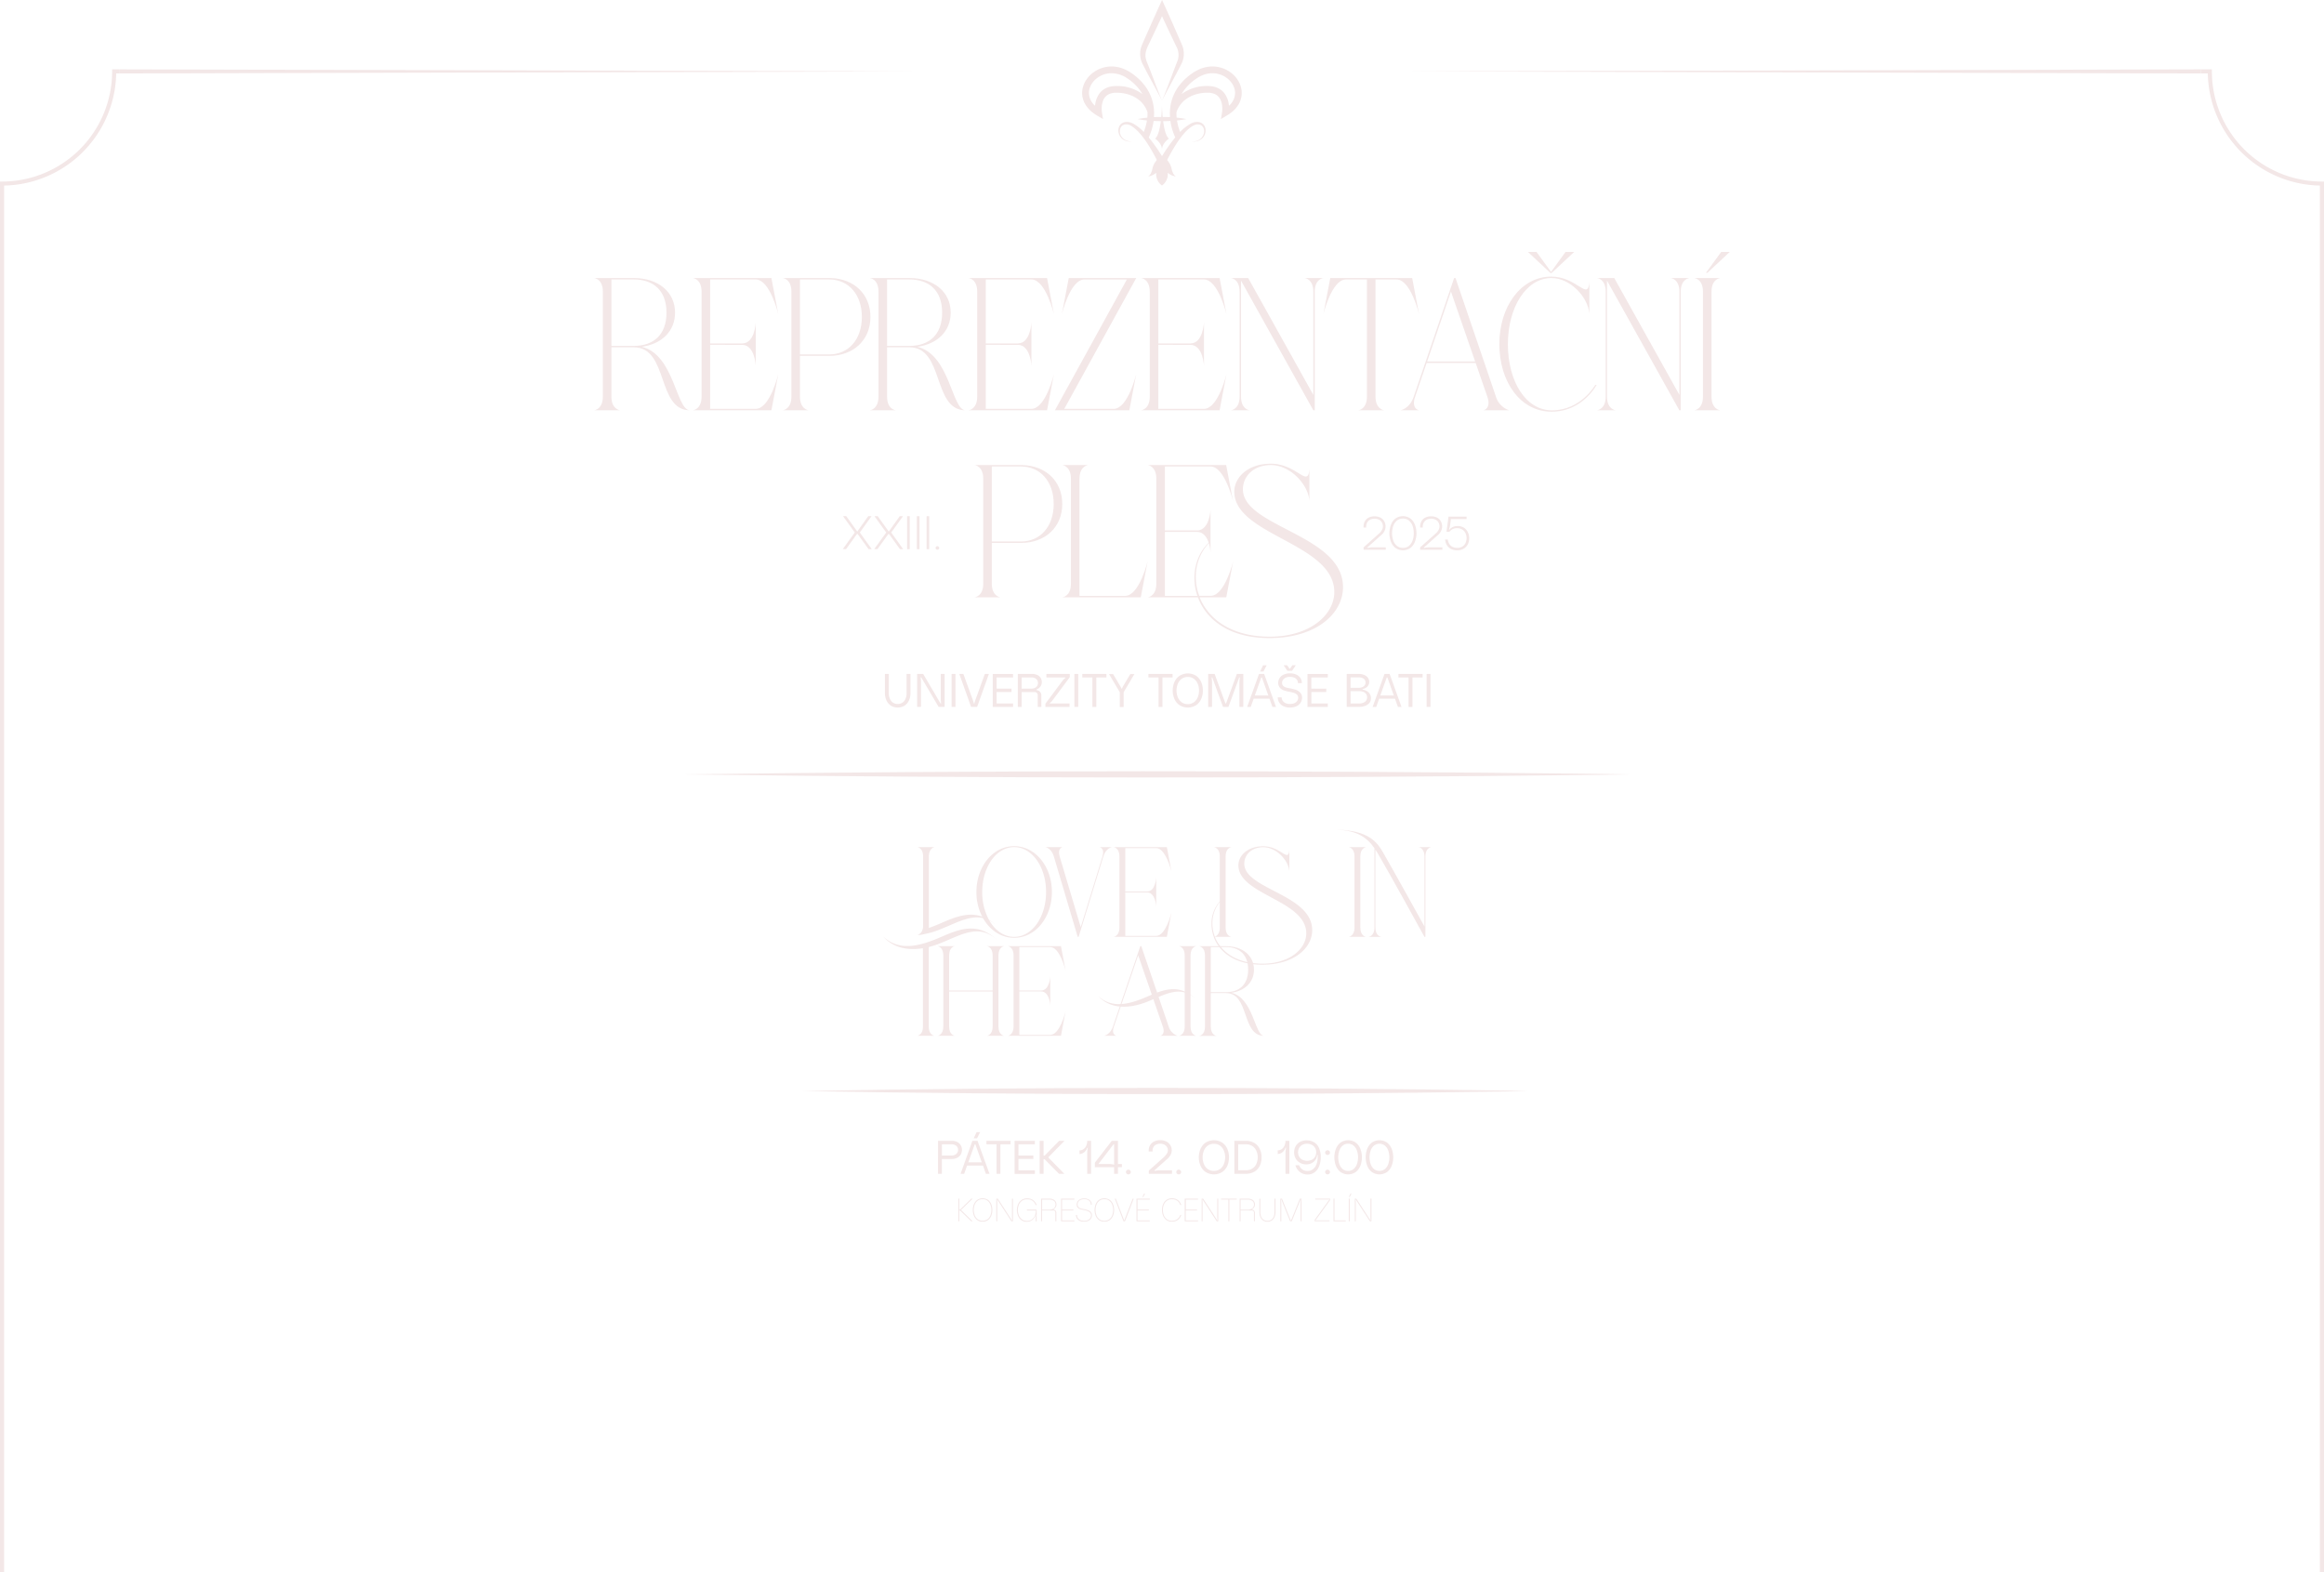 <?xml version="1.0" encoding="UTF-8" standalone="no"?>
<svg
   viewBox="0 0 1510.46 1021.77"
   version="1.1"
   id="svg107"
   sodipodi:docname="HeroHeadingRight.svg"
   xmlns:inkscape="http://www.inkscape.org/namespaces/inkscape"
   xmlns:sodipodi="http://sodipodi.sourceforge.net/DTD/sodipodi-0.dtd"
   xmlns="http://www.w3.org/2000/svg"
   xmlns:svg="http://www.w3.org/2000/svg">
  <sodipodi:namedview
     id="namedview107"
     pagecolor="#ffffff"
     bordercolor="#000000"
     borderopacity="0.25"
     inkscape:showpageshadow="2"
     inkscape:pageopacity="0.0"
     inkscape:pagecheckerboard="0"
     inkscape:deskcolor="#d1d1d1"
     inkscape:zoom="0.81525195"
     inkscape:cx="-157.00668"
     inkscape:cy="465.50027"
     inkscape:window-width="1920"
     inkscape:window-height="1051"
     inkscape:window-x="-9"
     inkscape:window-y="-9"
     inkscape:window-maximized="1"
     inkscape:current-layer="svg107" />
  <defs
     id="defs1">
    <style
       id="style1">.cls-1{fill:#f3e7e7;}</style>
  </defs>
  <g
     id="Vrstva_2"
     data-name="Vrstva 2">
    <g
       id="Vrstva_1-2"
       data-name="Vrstva 1">
      <path
         class="cls-1"
         d="M448.4,266.64c-21.69,0-13.74-40.92-36.46-40.92H397.39v32.07c0,8.3,5.6,8.85,5.6,8.85H386.21s5.61-.55,5.61-8.85V189.55c0-8.3-5.61-8.85-5.61-8.85h26c15.48.11,26.53,8.93,26.53,22.51,0,12.11-8.78,20.43-21.65,22.17C438.3,230.46,439.48,266.64,448.4,266.64Zm-51-41.84h14.55c12.55,0,21.23-7,21.23-21.59s-8.68-21.58-21.23-21.58H397.39Z"
         id="path1" />
      <path
         class="cls-1"
         d="M505.84,243.14l-4.47,23.5h-51s5.61-.55,5.61-8.85V189.55c0-8.3-5.61-8.85-5.61-8.85h51l4.47,23.5s-5.39-22.57-14.63-22.57H461.54v41.58h20.82c8.3,0,8.85-13.64,8.85-13.64v28.2s-.55-13.64-8.85-13.64H461.54v41.58h29.67C500.45,265.71,505.84,243.14,505.84,243.14Z"
         id="path2" />
      <path
         class="cls-1"
         d="M565.73,206c0,15.13-11.18,25.29-26.8,25.29h-19v26.5c0,8.3,5.61,8.85,5.61,8.85H508.77s5.6-.55,5.6-8.85V189.55c0-8.3-5.6-8.85-5.6-8.85h31.09C555,181.11,565.73,191.16,565.73,206Zm-5.57,0c0-14.6-8.68-24.37-21.23-24.37h-19v48.73h19C551.48,230.36,560.16,220.59,560.16,206Z"
         id="path3" />
      <path
         class="cls-1"
         d="M627.55,266.64c-21.68,0-13.73-40.92-36.45-40.92H576.55v32.07c0,8.3,5.6,8.85,5.6,8.85H565.37s5.6-.55,5.6-8.85V189.55c0-8.3-5.6-8.85-5.6-8.85h26c15.48.11,26.53,8.93,26.53,22.51,0,12.11-8.78,20.43-21.65,22.17C617.46,230.46,618.64,266.64,627.55,266.64Zm-51-41.84H591.1c12.55,0,21.23-7,21.23-21.59s-8.68-21.58-21.23-21.58H576.55Z"
         id="path4" />
      <path
         class="cls-1"
         d="M685,243.14l-4.47,23.5h-51s5.6-.55,5.6-8.85V189.55c0-8.3-5.6-8.85-5.6-8.85h51L685,204.2s-5.39-22.57-14.63-22.57H640.7v41.58h20.82c8.29,0,8.85-13.64,8.85-13.64v28.2s-.56-13.64-8.85-13.64H640.7v41.58h29.67C679.61,265.71,685,243.14,685,243.14Z"
         id="path5" />
      <path
         class="cls-1"
         d="M738.48,243.14,734,266.64H685.64l46.75-85H704.78c-9.25,0-14.63,22.57-14.63,22.57l4.47-23.5h43.86l-46.75,85h32.12C733.09,265.71,738.48,243.14,738.48,243.14Z"
         id="path6" />
      <path
         class="cls-1"
         d="M797.14,243.14l-4.47,23.5h-51s5.6-.55,5.6-8.85V189.55c0-8.3-5.6-8.85-5.6-8.85h51l4.47,23.5s-5.38-22.57-14.63-22.57H752.84v41.58h20.82c8.3,0,8.85-13.64,8.85-13.64v28.2s-.55-13.64-8.85-13.64H752.84v41.58h29.67C791.76,265.71,797.14,243.14,797.14,243.14Z"
         id="path7" />
      <path
         class="cls-1"
         d="M860.11,180.7s-5.6.55-5.6,8.85v77.09h-.93l-47-84.26v75.41c0,8.3,5.61,8.85,5.61,8.85H800.07s5.6-.55,5.6-8.85V189.55c0-8.3-5.6-8.85-5.6-8.85h11.17l42.34,75.94V189.55c0-8.3-5.6-8.85-5.6-8.85Z"
         id="path8" />
      <path
         class="cls-1"
         d="M922.3,204.2s-5.38-22.57-14.63-22.57H894v76.16c0,8.3,5.6,8.85,5.6,8.85H882.82s5.61-.55,5.61-8.85V181.63H874.75c-9.24,0-14.63,22.57-14.63,22.57l4.47-23.5h53.24Z"
         id="path9" />
      <path
         class="cls-1"
         d="M980.9,266.64H964.15s5.24-1,2.51-8.85l-7.58-21.93H927.24l-7.47,21.93c-2.76,8.07,2.58,8.85,2.58,8.85H910.23s5.92-.93,8.61-8.85l26.25-77.09H946l26.26,77.09A13.36,13.36,0,0,0,980.9,266.64Zm-22.15-31.71-15.56-45-.15-.48-15.48,45.48Z"
         id="path10" />
      <path
         class="cls-1"
         d="M1036.8,250.22h.93c-6.51,10.54-16.85,17.35-29.25,17.35-20.49,0-34-19.65-34-43.9s13.87-43.9,33.78-43.9c16.8,0,23.81,16.14,24.72,3.51v20.66c-.79-10.73-12.3-23.24-24.61-23.24-16.59,0-28.33,19.24-28.33,43s11.32,43,28.73,43C1027.58,266.64,1036.8,250.22,1036.8,250.22Z"
         id="path11" />
      <path
         class="cls-1"
         d="M1098,180.7s-5.61.55-5.61,8.85v77.09h-.93l-47-84.26v75.41c0,8.3,5.61,8.85,5.61,8.85H1038s5.61-.55,5.61-8.85V189.55c0-8.3-5.61-8.85-5.61-8.85h11.17l42.34,75.94V189.55c0-8.3-5.6-8.85-5.6-8.85Z"
         id="path12" />
      <path
         class="cls-1"
         d="M1112.39,189.55v68.24c0,8.3,5.61,8.85,5.61,8.85h-16.78s5.6-.55,5.6-8.85V189.55c0-8.3-5.6-8.85-5.6-8.85H1118S1112.39,181.25,1112.39,189.55Z"
         id="path13" />
      <path
         class="cls-1"
         d="M690.41,327.55c0,15.14-11.18,25.3-26.8,25.3h-19v26.5c0,8.3,5.61,8.85,5.61,8.85H633.45s5.6-.55,5.6-8.85V311.11c0-8.3-5.6-8.85-5.6-8.85h31.09C679.67,302.67,690.41,312.72,690.41,327.55Zm-5.57,0c0-14.59-8.68-24.36-21.23-24.36h-19v48.73h19C676.16,351.92,684.84,342.15,684.84,327.55Z"
         id="path14" />
      <path
         class="cls-1"
         d="M745.91,364.7l-4.47,23.5h-51s5.6-.55,5.6-8.85V311.11c0-8.3-5.6-8.85-5.6-8.85h16.78s-5.6.55-5.6,8.85v76.16h29.66C740.52,387.27,745.91,364.69,745.91,364.7Z"
         id="path15" />
      <path
         class="cls-1"
         d="M872.88,381.58c0,17.18-17.41,33.14-47.85,33.14-26.4,0-41.17-12.29-46.46-26.52H745.94s5.6-.55,5.6-8.85V311.11c0-8.3-5.6-8.85-5.6-8.85h51l4.46,23.49c-.16-.69-5.53-22.56-14.63-22.56H757.11v41.57h20.82c8.3,0,8.85-13.63,8.85-13.63v28.2a27,27,0,0,0-1-6l-.09-.29-.27.29c-8.15,8.8-10.42,22.06-6,33.91h7.44c9.1,0,14.47-21.88,14.63-22.56L797,388.2H779.7c5.56,13.87,20.35,25.59,45.59,25.59,25.94,0,41.92-14.09,41.92-29,0-31.77-65-36.8-65-65.26,0-9,8.51-18.16,23.75-18.16,17,0,24.15,16.13,25.07,3.51V325.5c-.8-10.73-12.47-23.24-25-23.24-11.57,0-18.22,7.48-18.22,15.76C807.85,342.59,872.88,347.42,872.88,381.58Zm-94.64,5.69a36.05,36.05,0,0,1-1.94-11.66c0-8.64,3.14-16.9,9-22.6l.28-.26c-1.15-3.49-3.37-7.06-7.62-7.06H757.11v41.58Z"
         id="path16" />
      <path
         class="cls-1"
         d="M589.24,450.65V438h2.51v12.65a11.28,11.28,0,0,1-.84,4.24,8.08,8.08,0,0,1-2.71,3.51,7.68,7.68,0,0,1-4.75,1.41,7.59,7.59,0,0,1-4.76-1.43,8.27,8.27,0,0,1-2.69-3.52,11.26,11.26,0,0,1-.85-4.21V438h2.52v12.62a9.12,9.12,0,0,0,.61,3.31,5.88,5.88,0,0,0,1.91,2.6,5.78,5.78,0,0,0,6.53,0,6,6,0,0,0,1.91-2.6A9.12,9.12,0,0,0,589.24,450.65Z"
         id="path17" />
      <path
         class="cls-1"
         d="M611.43,453.41V438h2.51v21.44h-3.88l-11.3-19.17h-.4a29.35,29.35,0,0,1,.24,3.74v15.43h-2.51V438H600l11.27,19.17h.4A28.38,28.38,0,0,1,611.43,453.41Z"
         id="path18" />
      <path
         class="cls-1"
         d="M621,438v21.44h-2.51V438Z"
         id="path19" />
      <path
         class="cls-1"
         d="M640.09,438h2.63l-7.65,21.44h-3.92L623.49,438h2.64l6.4,17.64a9.56,9.56,0,0,1,.39,1.53h.37a9.63,9.63,0,0,1,.4-1.53Z"
         id="path20" />
      <path
         class="cls-1"
         d="M658.43,440.3H647.74v7.26h9.68v2.2h-9.68v7.44h10.69v2.27h-13.2l0-21.44h13.17Z"
         id="path21" />
      <path
         class="cls-1"
         d="M675.19,449a3.51,3.51,0,0,1,1.18,1.18,3,3,0,0,1,.44,1.56v7.72h-2.33v-7.65a1.89,1.89,0,0,0-.58-1.41,1.86,1.86,0,0,0-1.38-.59H664v9.65h-2.48V438h9.19a7.94,7.94,0,0,1,3.52.71,5,5,0,0,1,2.16,1.91,5.26,5.26,0,0,1,.72,2.74,4.5,4.5,0,0,1-.64,2.44,5.28,5.28,0,0,1-1.4,1.51,7.16,7.16,0,0,1-1.42.8h0v.43A3,3,0,0,1,675.19,449Zm-2.7-1.86a3.67,3.67,0,0,0,1.54-1.23,3.41,3.41,0,0,0,.58-2,3.35,3.35,0,0,0-.58-2,3.67,3.67,0,0,0-1.54-1.23,5.07,5.07,0,0,0-2-.41H664v7.26h6.43A5.07,5.07,0,0,0,672.49,447.15Z"
         id="path22" />
      <path
         class="cls-1"
         d="M682.33,456.87v.33h12.8v2.27H679.45v-2.11l11.24-15.1a4.9,4.9,0,0,1,1.77-1.59v-.37H680.09V438h15.19v2.12l-11.12,14.94A6.66,6.66,0,0,1,682.33,456.87Z"
         id="path23" />
      <path
         class="cls-1"
         d="M700.8,438v21.44h-2.51V438Z"
         id="path24" />
      <path
         class="cls-1"
         d="M719.11,440.3h-6.58v19.17H710V440.3h-6.58V438h15.67Z"
         id="path25" />
      <path
         class="cls-1"
         d="M729.89,446.06l4.78-8h2.63l-7,11.86v9.58h-2.51v-9.61l-7-11.83h2.63l4.75,8a10.4,10.4,0,0,1,.67,1.44h.43A8.34,8.34,0,0,1,729.89,446.06Z"
         id="path26" />
      <path
         class="cls-1"
         d="M762.11,440.3h-6.59v19.17H753V440.3h-6.58V438h15.68Z"
         id="path27" />
      <path
         class="cls-1"
         d="M777.55,439.31a9.61,9.61,0,0,1,3.25,4.16,14.06,14.06,0,0,1,1,5.31,13.67,13.67,0,0,1-1,5.29,9.55,9.55,0,0,1-3.24,4.14,10.21,10.21,0,0,1-11.07,0,9.52,9.52,0,0,1-3.26-4.14,14,14,0,0,1,0-10.6,9.63,9.63,0,0,1,3.26-4.16,10.18,10.18,0,0,1,11.08,0Zm-1.44,17a7.66,7.66,0,0,0,2.42-3.31,11.7,11.7,0,0,0,0-8.4,7.57,7.57,0,0,0-2.42-3.32,6.39,6.39,0,0,0-4.12-1.31,6.46,6.46,0,0,0-4.13,1.31,7.49,7.49,0,0,0-2.42,3.32,12,12,0,0,0,0,8.4,7.58,7.58,0,0,0,2.42,3.31,6.45,6.45,0,0,0,4.13,1.3A6.39,6.39,0,0,0,776.11,456.27Z"
         id="path28" />
      <path
         class="cls-1"
         d="M803.9,438h4.16v21.44h-2.51V443.79a24.18,24.18,0,0,1,.28-3.49h-.43l-7,19.17h-3.49l-7-19.17h-.43c.08.51.14,1.08.2,1.7s.07,1.22.07,1.79v15.68h-2.51V438h4.2l7,19.17h.43Z"
         id="path29" />
      <path
         class="cls-1"
         d="M829.34,459.47H827l-1.9-5.36H814.8l-1.9,5.36h-2.33L818.29,438h3.34Zm-5-7.44-4.16-11.73h-.43L815.56,452Zm-3.15-15.62H819l1.9-4h2.33Z"
         id="path30" />
      <path
         class="cls-1"
         d="M846.26,453.44a6,6,0,0,1-3.43,5.46,9.49,9.49,0,0,1-4.47.94,9.19,9.19,0,0,1-4.47-1,6.22,6.22,0,0,1-2.61-2.48,6.46,6.46,0,0,1-.82-3.14H833a4.14,4.14,0,0,0,.56,2.06,4.37,4.37,0,0,0,1.79,1.62,6.56,6.56,0,0,0,3.07.64,6.76,6.76,0,0,0,3-.6,4.06,4.06,0,0,0,1.76-1.54,3.81,3.81,0,0,0,.57-2,2.57,2.57,0,0,0-.71-1.86,4.77,4.77,0,0,0-1.76-1.11,15.21,15.21,0,0,0-2.53-.68l-.91-.18-.49-.09a18.48,18.48,0,0,1-3.25-.92,5.76,5.76,0,0,1-2.34-1.72,4.68,4.68,0,0,1-1-3.12,5.66,5.66,0,0,1,.81-2.91,6.22,6.22,0,0,1,2.53-2.28,9.22,9.22,0,0,1,4.32-.9,9.32,9.32,0,0,1,4.33.9,6.06,6.06,0,0,1,2.54,2.28,5.67,5.67,0,0,1,.82,2.91V444h-2.52v-.25a3.34,3.34,0,0,0-.55-1.82,4,4,0,0,0-1.7-1.44,6.55,6.55,0,0,0-2.92-.57,6.44,6.44,0,0,0-2.89.57,4,4,0,0,0-1.7,1.44,3.35,3.35,0,0,0-.56,1.82,2.73,2.73,0,0,0,.6,1.84,3.73,3.73,0,0,0,1.49,1.06,12,12,0,0,0,2.26.59l.55.09h.07a28.34,28.34,0,0,1,4,1,6.76,6.76,0,0,1,2.8,1.81A4.66,4.66,0,0,1,846.26,453.44ZM836.73,436h3l2.48-3.64h-2.26l-1.59,2.27h-.22l-1.59-2.27h-2.27Z"
         id="path31" />
      <path
         class="cls-1"
         d="M863,440.3H852.29v7.26H862v2.2h-9.67v7.44H863v2.27H849.78l0-21.44H863Z"
         id="path32" />
      <path
         class="cls-1"
         d="M889.91,457a6.76,6.76,0,0,1-2.94,1.85,12.17,12.17,0,0,1-3.79.58h-7.9V438h7.87a9.45,9.45,0,0,1,3.25.56,5.57,5.57,0,0,1,2.5,1.73,4.53,4.53,0,0,1-1.2,6.76,5.46,5.46,0,0,1-2.1.72v.43a7.91,7.91,0,0,1,2.65.89,5.49,5.49,0,0,1,2,1.87,5,5,0,0,1,.78,2.79A4.71,4.71,0,0,1,889.91,457Zm-3.62-10.92a2.8,2.8,0,0,0,1.21-2.48,2.83,2.83,0,0,0-1.21-2.51,5.21,5.21,0,0,0-3-.83h-5.49V447h5.49A5.21,5.21,0,0,0,886.29,446.12Zm-.36,10.67a4,4,0,0,0,1.89-1.32,3.89,3.89,0,0,0,0-4.51,4.12,4.12,0,0,0-1.89-1.3,7.69,7.69,0,0,0-2.59-.42h-5.55v8h5.55A7.69,7.69,0,0,0,885.93,456.79Z"
         id="path33" />
      <path
         class="cls-1"
         d="M910.9,459.47h-2.33l-1.9-5.36H896.35l-1.89,5.36h-2.33L899.85,438h3.33Zm-5-7.44-4.17-11.73h-.43L897.12,452Z"
         id="path34" />
      <path
         class="cls-1"
         d="M924.6,440.3H918v19.17h-2.51V440.3h-6.59V438H924.6Z"
         id="path35" />
      <path
         class="cls-1"
         d="M929.74,438v21.44h-2.51V438Z"
         id="path36" />
      <path
         class="cls-1"
         d="M558.83,346.1l7.78,10.81h-2.09L557.36,347H557l-7.13,9.89h-2.12l7.81-10.81-7.65-10.63H550l7.17,10,7.16-10h2.11Z"
         id="path37" />
      <path
         class="cls-1"
         d="M579.24,346.1,587,356.91h-2.09L577.77,347h-.34l-7.13,9.89h-2.12L576,346.1l-7.65-10.63h2.11l7.17,10,7.16-10h2.11Z"
         id="path38" />
      <path
         class="cls-1"
         d="M591.28,335.47v21.44h-1.71V335.47Z"
         id="path39" />
      <path
         class="cls-1"
         d="M597.61,335.47v21.44h-1.72V335.47Z"
         id="path40" />
      <path
         class="cls-1"
         d="M603.93,335.47v21.44h-1.71V335.47Z"
         id="path41" />
      <path
         class="cls-1"
         d="M608.42,356.94a1.09,1.09,0,0,1-.35-.8,1.14,1.14,0,0,1,.35-.83,1.21,1.21,0,0,1,.85-.33,1.09,1.09,0,0,1,.56.15,1.21,1.21,0,0,1,.43.41,1.13,1.13,0,0,1,.17.6,1.09,1.09,0,0,1-.35.8,1.17,1.17,0,0,1-.81.33A1.21,1.21,0,0,1,608.42,356.94Z"
         id="path42" />
      <path
         class="cls-1"
         d="M892.32,355.71h8.33v1.56H886.23v-1.53q5.06-4.5,10.1-9c.08-.06.29-.26.61-.58a8.38,8.38,0,0,0,1.4-2,4.85,4.85,0,0,0,.47-2,5.55,5.55,0,0,0-.56-2.43,4.51,4.51,0,0,0-1.8-1.88,6.74,6.74,0,0,0-6.14,0,4.67,4.67,0,0,0-1.79,1.88,5.43,5.43,0,0,0-.58,2.43,6.75,6.75,0,0,0,0,.71h-1.71a6.75,6.75,0,0,1,0-.71,7.1,7.1,0,0,1,.75-3.17,6,6,0,0,1,2.36-2.48,9,9,0,0,1,8.08,0,6,6,0,0,1,2.36,2.48,7.1,7.1,0,0,1,.75,3.17,6.59,6.59,0,0,1-.65,2.84,7.3,7.3,0,0,1-1.71,2.34l-9.46,8.45v.37A18.29,18.29,0,0,1,892.32,355.71Z"
         id="path43" />
      <path
         class="cls-1"
         d="M916.82,337.09a9.45,9.45,0,0,1,2.88,4.17,15.7,15.7,0,0,1,0,10.59,9.39,9.39,0,0,1-2.88,4.17,8.5,8.5,0,0,1-10,0,9.39,9.39,0,0,1-2.88-4.17,15.7,15.7,0,0,1,0-10.59,9.45,9.45,0,0,1,2.88-4.17,8.5,8.5,0,0,1,10,0Zm-1,17.6a7.85,7.85,0,0,0,2.33-3.57,14.83,14.83,0,0,0,0-9.13,7.85,7.85,0,0,0-2.33-3.57,6,6,0,0,0-4-1.39,5.89,5.89,0,0,0-4,1.39,8,8,0,0,0-2.33,3.57,14.45,14.45,0,0,0,0,9.13,8,8,0,0,0,2.33,3.57,5.84,5.84,0,0,0,4,1.39A5.91,5.91,0,0,0,915.85,354.69Z"
         id="path44" />
      <path
         class="cls-1"
         d="M929.12,355.71h8.33v1.56H923v-1.53q5.06-4.5,10.11-9c.08-.06.28-.26.61-.58a8.32,8.32,0,0,0,1.39-2,4.71,4.71,0,0,0,.48-2,5.42,5.42,0,0,0-.57-2.43,4.48,4.48,0,0,0-1.79-1.88,6.74,6.74,0,0,0-6.14,0,4.61,4.61,0,0,0-1.79,1.88,5.3,5.3,0,0,0-.58,2.43,6.75,6.75,0,0,0,0,.71h-1.72a6.75,6.75,0,0,1,0-.71,7.1,7.1,0,0,1,.75-3.17,6,6,0,0,1,2.36-2.48,9,9,0,0,1,8.09,0,6,6,0,0,1,2.35,2.48,7.1,7.1,0,0,1,.75,3.17,6.58,6.58,0,0,1-.64,2.84,7.45,7.45,0,0,1-1.71,2.34q-4.49,4-9.47,8.45v.37A18.38,18.38,0,0,1,929.12,355.71Z"
         id="path45" />
      <path
         class="cls-1"
         d="M954.9,349.83a8.79,8.79,0,0,1-.82,3.74,7,7,0,0,1-2.59,2.92,8,8,0,0,1-4.46,1.15,8.27,8.27,0,0,1-4.21-1,6.84,6.84,0,0,1-2.57-2.58,8.57,8.57,0,0,1-1-3.41h1.72a7.5,7.5,0,0,0,.86,2.65,5.12,5.12,0,0,0,2,2,6.41,6.41,0,0,0,3.23.77,6.16,6.16,0,0,0,3.49-.92,5.47,5.47,0,0,0,2-2.37,7.59,7.59,0,0,0,0-6.1,5.66,5.66,0,0,0-2-2.4,6,6,0,0,0-3.49-1,6.32,6.32,0,0,0-3,.64,5.48,5.48,0,0,0-2,1.69h-1.93l1.32-9.83h11.73v1.56H943l-.46,3.67a13.47,13.47,0,0,1-.32,1.67,15.86,15.86,0,0,1-.48,1.61H942a6.08,6.08,0,0,1,2.15-1.73,7.19,7.19,0,0,1,3.09-.66,7.42,7.42,0,0,1,4.3,1.13,6.92,6.92,0,0,1,2.53,3A9.23,9.23,0,0,1,954.9,349.83Z"
         id="path46" />
      <polygon
         class="cls-1"
         points="1008.57 177.32 1007.64 177.32 1017.54 163.72 1023.12 163.72 1008.57 177.32"
         id="polygon46" />
      <polygon
         class="cls-1"
         points="1109.7 177.32 1108.77 177.32 1118.68 163.72 1124.25 163.72 1109.7 177.32"
         id="polygon47" />
      <polygon
         class="cls-1"
         points="993.05 163.72 998.63 163.72 1008.53 177.32 1007.6 177.32 993.05 163.72"
         id="polygon48" />
      <path
         class="cls-1"
         d="M922,550.58h8.23s-3.8.37-3.8,6v52.3h-.63s-21.85-39.83-30.31-54.22c-.51-.86-1-1.7-1.56-2.5v50.72c0,5.62,3.8,6,3.8,6h-8.23s3.8-.38,3.8-6V551.23c-5.43-7.72-12.5-12.08-27.5-12.08,20.92,0,27.94,6,32.69,14.17,7.41,12.75,27.31,48.78,27.31,48.78V556.58c0-5.63-3.8-6-3.8-6Z"
         id="path48" />
      <path
         class="cls-1"
         d="M607.53,550.57s-3.8.38-3.8,6v47.28a4.68,4.68,0,0,0-3.22,3.21l-.64.12h0l-.78.12c-.47.07-.94.13-1.42.18l-1.34.13a4.51,4.51,0,0,0,3.28-3.34,9,9,0,0,0,.35-2.64V556.58c0-5.63-3.8-6-3.8-6Z"
         id="path49" />
      <path
         class="cls-1"
         d="M659.14,549.94c-13.89,0-24.53,13.34-24.53,29.78a34.8,34.8,0,0,0,3.72,15.93c.18.36.37.72.57,1.06,4.36,7.74,11.68,12.8,20.24,12.8,13.9,0,24.54-13.33,24.54-29.79S673,549.94,659.14,549.94Zm0,58.94c-6.66,0-12.41-4.15-16.15-10.67-.1-.16-.19-.33-.28-.49a37.57,37.57,0,0,1-4.32-18c0-16.09,8.94-29.15,20.75-29.15s20.75,13.06,20.75,29.15S671,608.88,659.14,608.88Z"
         id="path50" />
      <path
         class="cls-1"
         d="M714.56,550.57s3.65.48,2,6l-14.15,46L688.7,556.56c-1.62-5.45,2-6,2-6H679.34s3.94.48,5.58,6l15.51,52.3h.63l1.6-5.21,14.47-47.09c1.7-5.51,5.65-6,5.65-6Z"
         id="path51" />
      <path
         class="cls-1"
         d="M751.48,608.25H731.36V580h14.12c5.63,0,6,9.25,6,9.25V570.16s-.37,9.25-6,9.25H731.36v-28.2h20.12c6.08,0,9.7,14.37,9.92,15.27l-3-15.91H723.77s3.8.38,3.8,6v46.29c0,5.64-3.8,6-3.8,6h34.62l3-15.9C761.18,593.88,757.56,608.25,751.48,608.25Z"
         id="path52" />
      <path
         class="cls-1"
         d="M796.58,602.87V556.58c0-5.63,3.8-6,3.8-6H789s3.8.38,3.8,6v46.29c0,5.64-3.8,6-3.8,6h11.38S796.58,608.51,796.58,602.87Z"
         id="path53" />
      <path
         class="cls-1"
         d="M884.13,602.87V556.58c0-5.63,3.8-6,3.8-6H876.54s3.8.38,3.8,6v46.29c0,5.64-3.8,6-3.8,6h11.39S884.13,608.51,884.13,602.87Z"
         id="path54" />
      <path
         class="cls-1"
         d="M611.75,608.91c-14.49,6.33-27.46,9.45-37.74-.26,7.17,8.09,17.18,9,25.85,7.62V667.2c0,5.63-3.8,6-3.8,6h11.39s-3.8-.37-3.8-6V615.49A55.27,55.27,0,0,0,611,613.1c14.84-6,25.43-13.06,37.52-1.82C635.83,599.32,624.68,603.26,611.75,608.91Z"
         id="path55" />
      <path
         class="cls-1"
         d="M648.94,667.2V620.9c0-5.62,3.8-6,3.8-6H641.35s3.81.38,3.81,6v22.84H616.88V620.9c0-5.62,3.8-6,3.8-6H609.29s3.8.38,3.8,6v46.3c0,5.63-3.8,6-3.8,6h11.39s-3.8-.37-3.8-6V644.37h28.28V667.2c0,5.63-3.81,6-3.81,6h11.39S648.94,672.83,648.94,667.2Z"
         id="path56" />
      <path
         class="cls-1"
         d="M682.64,672.58H662.51V644.36h14.12c5.64,0,6,9.26,6,9.26V634.48s-.37,9.26-6,9.26H662.51V615.53h20.13c6.08,0,9.7,14.38,9.92,15.28l-3-15.91h-34.6s3.8.38,3.8,6v46.3c0,5.63-3.8,6-3.8,6h34.6l3-15.9C692.34,658.2,688.72,672.58,682.64,672.58Z"
         id="path57" />
      <path
         class="cls-1"
         d="M754.07,673.2h11.36a9,9,0,0,1-5.84-6l-17.82-52.3h-.63l-17.8,52.3c-1.83,5.37-5.85,6-5.85,6h8.22s-3.62-.52-1.75-6l4.27-12.53.8-2.35.21-.62.31-.94,10.2-29.92.1.32,10.08,29.14.48,1.4.21.62.74,2.11,4.41,12.77C757.63,672.5,754.07,673.2,754.07,673.2Z"
         id="path58" />
      <path
         class="cls-1"
         d="M773.78,667.2V620.9c0-5.62,3.8-6,3.8-6H766.19s3.81.38,3.81,6v46.3c0,5.63-3.81,6-3.81,6h11.39S773.78,672.83,773.78,667.2Z"
         id="path59" />
      <path
         class="cls-1"
         d="M800.32,645.21c8.73-1.18,14.69-6.83,14.69-15,0-9.21-7.5-15.2-18-15.26H779.37s3.8.38,3.8,6v46.3c0,5.63-3.8,6-3.8,6h11.38s-3.81-.37-3.81-6V645.44h9.88c15.41,0,10,27.76,24.74,27.76C815.5,673.2,814.7,648.66,800.32,645.21Zm-13.38-.39V615.53h9.88c8.51,0,14.4,4.74,14.4,14.64s-5.89,14.65-14.4,14.65Z"
         id="path60" />
      <path
         class="cls-1"
         d="M808.71,561.32c0-5.62,4.51-10.69,12.36-10.69,8.48,0,16.4,8.48,16.93,15.76v-14c-.62,8.56-5.44-2.38-17-2.38-10.34,0-16.12,6.24-16.12,12.32,0,19.31,44.12,22.72,44.12,44.27,0,10.14-10.85,19.7-28.45,19.7-16.78,0-26.75-7.63-30.69-16.8,0,0,0,0,0,0h0a.18.18,0,0,0,0-.1c0-.09-.07-.18-.1-.28l-.06-.13c-.08-.18-.16-.4-.24-.62s-.19-.53-.27-.8h0c-2.55-7.72-1-16.18,4.13-21.94l-.11-.23a21.44,21.44,0,0,0-5.81,15.06,24.55,24.55,0,0,0,1.11,7.3.54.54,0,0,1,0,.1c0,.11.07.22.1.32a.84.84,0,0,1,.07.19c.07.19.14.41.22.62,0,0,0,.08,0,.12,3.64,9.6,13.64,17.87,31.49,17.87,20.65,0,32.46-10.83,32.46-22.47C852.83,581.26,808.71,578,808.71,561.32Z"
         id="path61" />
      <path
         class="cls-1"
         d="M777.58,649.55c-10.34-9.61-19.4-3.54-32.09,1.56a49.82,49.82,0,0,1-4.94,1.68l-.36.09c-.72.2-2.47.63-4.26.94h0l-.67.1-1.21.16c-6.95.77-14.61-.43-20.24-6.77,8.8,8.3,19.9,5.63,32.29.22C757.16,642.7,766.7,639.32,777.58,649.55Z"
         id="path62" />
      <path
         class="cls-1"
         d="M648.55,602.2a25.09,25.09,0,0,0-5.56-4,18,18,0,0,0-4.09-1.5c-8.51-2-17.06,3-27.86,7.32a55.44,55.44,0,0,1-5.77,2l-.42.12c-.76.2-2.49.63-4.34,1l-.64.12h0l-.78.12c-.47.07-.94.13-1.42.18l-1.34.13a4.51,4.51,0,0,0,3.28-3.34c1.36-.36,2.74-.79,4.13-1.27,2.62-.9,5.29-2,8-3.17,9.37-4.09,17.8-7.29,26.58-4.19a23.4,23.4,0,0,1,4.38,2.07A33.91,33.91,0,0,1,648.55,602.2Z"
         id="path63" />
      <path
         class="cls-1"
         d="M621.92,742.1a5.65,5.65,0,0,1,2.37,2,6.14,6.14,0,0,1,0,6.48,5.7,5.7,0,0,1-2.39,2,7.38,7.38,0,0,1-3.08.66h-6.65v9.65h-2.51V741.44h9.16A7.45,7.45,0,0,1,621.92,742.1Zm-1.32,8.44a3.85,3.85,0,0,0,1.52-1.24,3.65,3.65,0,0,0,0-3.95,3.74,3.74,0,0,0-1.52-1.23,5.06,5.06,0,0,0-2-.41h-6.4V751h6.4A4.9,4.9,0,0,0,620.6,750.54Z"
         id="path64" />
      <path
         class="cls-1"
         d="M643.1,762.88h-2.33l-1.9-5.36H628.55l-1.9,5.36h-2.33L632,741.44h3.34Zm-5-7.44-4.16-11.73h-.43l-4.19,11.73ZM635,739.82h-2.17l1.89-4H637Z"
         id="path65" />
      <path
         class="cls-1"
         d="M656.8,743.71h-6.59v19.17H647.7V743.71h-6.58v-2.27H656.8Z"
         id="path66" />
      <path
         class="cls-1"
         d="M672.63,743.71H661.94V751h9.67v2.2h-9.67v7.44h10.69v2.27h-13.2l0-21.44h13.17Z"
         id="path67" />
      <path
         class="cls-1"
         d="M681.48,752v.43l10.26,10.44h-3.46l-9.37-9.49h-.67v9.49h-2.51V741.44h2.51v9.65h.67l9.49-9.65h3.46Z"
         id="path68" />
      <path
         class="cls-1"
         d="M706.62,741.44h2.52v21.44h-2.52V749.56A16.86,16.86,0,0,1,707,746h-.4a6.67,6.67,0,0,1-1,1.92,5.57,5.57,0,0,1-1.7,1.46,5.41,5.41,0,0,1-2.3.66v-2.36a4.72,4.72,0,0,0,3.81-2A7.21,7.21,0,0,0,706.62,741.44Z"
         id="path69" />
      <path
         class="cls-1"
         d="M729.17,758.59H726.6v4.29h-2.51v-4.29H711.6v-2.94l11-14.21h4v15.07h2.57Zm-5.45-14.88-9.8,12.8h6.68a14.37,14.37,0,0,1,3.49.43V743.71Z"
         id="path70" />
      <path
         class="cls-1"
         d="M732.28,762.8a1.47,1.47,0,0,1,0-2.17,1.56,1.56,0,0,1,1.11-.45,1.43,1.43,0,0,1,.75.22,1.94,1.94,0,0,1,.59.55,1.34,1.34,0,0,1,.23.76,1.42,1.42,0,0,1-.48,1.09,1.57,1.57,0,0,1-2.2,0Z"
         id="path71" />
      <path
         class="cls-1"
         d="M754,760.61h7.72v2.27H746.65v-2.11q4.73-4.17,9.37-8.33a7.55,7.55,0,0,0,.65-.59,11.89,11.89,0,0,0,1.76-2.17,3.85,3.85,0,0,0,.63-2,4.35,4.35,0,0,0-.54-2.1,4.15,4.15,0,0,0-1.65-1.62,6.51,6.51,0,0,0-5.61,0,4.15,4.15,0,0,0-1.64,1.63,4.42,4.42,0,0,0-.52,2.08v.7h-2.51v-.7a6.85,6.85,0,0,1,.78-3.17,6,6,0,0,1,2.48-2.48,8.55,8.55,0,0,1,4.24-1,8.36,8.36,0,0,1,4.2,1,6.16,6.16,0,0,1,2.48,2.48,6.75,6.75,0,0,1,.8,3.17,6,6,0,0,1-.77,2.92,9.8,9.8,0,0,1-2,2.5q-3.71,3.32-8.45,7.5V761A15.9,15.9,0,0,1,754,760.61Z"
         id="path72" />
      <path
         class="cls-1"
         d="M765,762.8a1.47,1.47,0,0,1,0-2.17,1.56,1.56,0,0,1,1.12-.45,1.48,1.48,0,0,1,.75.22,1.9,1.9,0,0,1,.58.55,1.34,1.34,0,0,1,.23.76,1.42,1.42,0,0,1-.48,1.09,1.52,1.52,0,0,1-1.08.45A1.56,1.56,0,0,1,765,762.8Z"
         id="path73" />
      <path
         class="cls-1"
         d="M794.52,742.71a9.64,9.64,0,0,1,3.25,4.17,14,14,0,0,1,1,5.31,13.77,13.77,0,0,1-1,5.28,9.54,9.54,0,0,1-3.25,4.15,10.21,10.21,0,0,1-11.07,0,9.56,9.56,0,0,1-3.26-4.15,14,14,0,0,1,0-10.59,9.73,9.73,0,0,1,3.26-4.17,10.19,10.19,0,0,1,11.09,0Zm-1.44,17a7.74,7.74,0,0,0,2.42-3.31,11.7,11.7,0,0,0,0-8.4,7.74,7.74,0,0,0-2.42-3.33,7.19,7.19,0,0,0-8.25,0,7.5,7.5,0,0,0-2.42,3.33,11.84,11.84,0,0,0,0,8.4,7.5,7.5,0,0,0,2.42,3.31,7.19,7.19,0,0,0,8.25,0Z"
         id="path74" />
      <path
         class="cls-1"
         d="M818.66,757.92a8.91,8.91,0,0,1-3.58,3.69,10.78,10.78,0,0,1-5.27,1.27h-7.56V741.44h7.56A10.65,10.65,0,0,1,815,742.7a9,9,0,0,1,3.61,3.69,11.94,11.94,0,0,1,1.32,5.77A12.07,12.07,0,0,1,818.66,757.92ZM814,759.4a7,7,0,0,0,2.59-3.06,10.61,10.61,0,0,0,0-8.37,7.19,7.19,0,0,0-2.59-3.1,7.47,7.47,0,0,0-4.24-1.16h-5v16.84h5A7.46,7.46,0,0,0,814,759.4Z"
         id="path75" />
      <path
         class="cls-1"
         d="M835.47,741.44H838v21.44h-2.51V749.56a16.86,16.86,0,0,1,.4-3.58h-.4a6.67,6.67,0,0,1-1.05,1.92,5.57,5.57,0,0,1-1.7,1.46,5.41,5.41,0,0,1-2.3.66v-2.36a4.72,4.72,0,0,0,3.81-2A7.21,7.21,0,0,0,835.47,741.44Z"
         id="path76" />
      <path
         class="cls-1"
         d="M844.87,755.71a7,7,0,0,1-2.77-2.78,8.39,8.39,0,0,1-1-4,8.11,8.11,0,0,1,1-4,7.1,7.1,0,0,1,2.84-2.78,8.53,8.53,0,0,1,4.22-1,9.71,9.71,0,0,1,4.67,1.11,7.9,7.9,0,0,1,3.32,3.56,14.16,14.16,0,0,1,1.26,6.42,16,16,0,0,1-.89,5.3,9.24,9.24,0,0,1-2.83,4.16,7.35,7.35,0,0,1-4.89,1.63,8,8,0,0,1-3.69-.83,7.81,7.81,0,0,1-2.66-2.19,8.82,8.82,0,0,1-1.52-3h2.45a5.64,5.64,0,0,0,2,2.71,5.81,5.81,0,0,0,3.55,1,5.45,5.45,0,0,0,3.58-1.26,7.58,7.58,0,0,0,2.31-3.59,14.52,14.52,0,0,0,.57-5.53H856a5.69,5.69,0,0,1-.93,3,6.8,6.8,0,0,1-2.48,2.27,7.26,7.26,0,0,1-3.51.85A8.49,8.49,0,0,1,844.87,755.71Zm1.35-11.54a5.08,5.08,0,0,0-1.94,2.08,5.85,5.85,0,0,0,0,5.28,5,5,0,0,0,1.94,2.09,7.29,7.29,0,0,0,6.68,0,5.17,5.17,0,0,0,1.94-2.09,5.85,5.85,0,0,0,0-5.28,5.13,5.13,0,0,0-2-2.08,7.1,7.1,0,0,0-6.66,0Z"
         id="path77" />
      <path
         class="cls-1"
         d="M861.73,750.19a1.5,1.5,0,0,1,0-2.18,1.61,1.61,0,0,1,1.12-.44,1.47,1.47,0,0,1,.75.21,1.9,1.9,0,0,1,.58.55,1.37,1.37,0,0,1,.23.77,1.46,1.46,0,0,1-.47,1.09,1.58,1.58,0,0,1-1.09.44A1.61,1.61,0,0,1,861.73,750.19Zm0,12.61a1.49,1.49,0,0,1,0-2.17,1.58,1.58,0,0,1,1.12-.45,1.48,1.48,0,0,1,.75.22,1.9,1.9,0,0,1,.58.55,1.34,1.34,0,0,1,.23.76,1.44,1.44,0,0,1-.47,1.09,1.55,1.55,0,0,1-1.09.45A1.58,1.58,0,0,1,861.73,762.8Z"
         id="path78" />
      <path
         class="cls-1"
         d="M881.29,742.7a9.38,9.38,0,0,1,2.94,4.16,15.41,15.41,0,0,1,0,10.6,9.38,9.38,0,0,1-2.94,4.16,8.73,8.73,0,0,1-10.16,0,9.38,9.38,0,0,1-2.94-4.16,15.41,15.41,0,0,1,0-10.6,9.38,9.38,0,0,1,2.94-4.16,8.73,8.73,0,0,1,10.16,0Zm-1.44,17a7.45,7.45,0,0,0,2.13-3.3,13.47,13.47,0,0,0,0-8.45,7.48,7.48,0,0,0-2.13-3.31,5.31,5.31,0,0,0-3.66-1.29,5.24,5.24,0,0,0-3.64,1.29,7.53,7.53,0,0,0-2.11,3.31,13.47,13.47,0,0,0,0,8.45,7.5,7.5,0,0,0,2.11,3.3,5.24,5.24,0,0,0,3.64,1.29A5.31,5.31,0,0,0,879.85,759.69Z"
         id="path79" />
      <path
         class="cls-1"
         d="M901.65,742.7a9.54,9.54,0,0,1,2.94,4.16,15.57,15.57,0,0,1,0,10.6,9.54,9.54,0,0,1-2.94,4.16,8.75,8.75,0,0,1-10.17,0,9.38,9.38,0,0,1-2.94-4.16,15.57,15.57,0,0,1,0-10.6,9.38,9.38,0,0,1,2.94-4.16,8.75,8.75,0,0,1,10.17,0Zm-1.44,17a7.45,7.45,0,0,0,2.13-3.3,13.66,13.66,0,0,0,0-8.45,7.48,7.48,0,0,0-2.13-3.31,5.82,5.82,0,0,0-7.31,0,7.53,7.53,0,0,0-2.11,3.31,13.66,13.66,0,0,0,0,8.45,7.5,7.5,0,0,0,2.11,3.3,5.82,5.82,0,0,0,7.31,0Z"
         id="path80" />
      <path
         class="cls-1"
         d="M624.71,786.29v.21l7.44,7.24h-.9l-7.26-7h-.5v7h-.63V779.05h.63v7.07h.5l7.26-7.07h.9Z"
         id="path81" />
      <path
         class="cls-1"
         d="M642.24,779.92a6.5,6.5,0,0,1,2.08,2.86,10.3,10.3,0,0,1,.65,3.64,10,10,0,0,1-.66,3.61,6.49,6.49,0,0,1-2.08,2.85,5.64,5.64,0,0,1-3.6,1.11,5.71,5.71,0,0,1-3.61-1.11,6.41,6.41,0,0,1-2.08-2.85,10.14,10.14,0,0,1,0-7.25,6.5,6.5,0,0,1,2.08-2.86,6.38,6.38,0,0,1,7.22,0Zm-.38,12.48a6,6,0,0,0,1.88-2.64,9.68,9.68,0,0,0,0-6.71,6,6,0,0,0-1.88-2.64,4.91,4.91,0,0,0-3.23-1,5,5,0,0,0-3.24,1A5.9,5.9,0,0,0,633.5,783a9.63,9.63,0,0,0-.6,3.38,9.45,9.45,0,0,0,.6,3.34,6,6,0,0,0,1.89,2.64,5.64,5.64,0,0,0,6.47,0Z"
         id="path82" />
      <path
         class="cls-1"
         d="M657.72,790.8V779.05h.63v14.69h-1l-9.19-14.12H648a18,18,0,0,1,.17,2.39v11.73h-.63V779.05h1l9.18,14.12h.17A18.35,18.35,0,0,1,657.72,790.8Z"
         id="path83" />
      <path
         class="cls-1"
         d="M673.79,786.79v7h-.63v-1.93a17.56,17.56,0,0,1,.21-2.39h-.21a6.17,6.17,0,0,1-2.74,3.76,5.44,5.44,0,0,1-3,.81,5.82,5.82,0,0,1-3.68-1.12,6.38,6.38,0,0,1-2.13-2.86,9.85,9.85,0,0,1-.68-3.61,9.7,9.7,0,0,1,.7-3.64,6.37,6.37,0,0,1,2.2-2.85,6.29,6.29,0,0,1,3.82-1.11,6.63,6.63,0,0,1,2.87.58,5.62,5.62,0,0,1,2,1.56,7.48,7.48,0,0,1,1.25,2.25h-.63a6.25,6.25,0,0,0-2-2.77,5.59,5.59,0,0,0-3.49-1,5.54,5.54,0,0,0-3.46,1,5.93,5.93,0,0,0-2,2.63,9.29,9.29,0,0,0,0,6.7,6.09,6.09,0,0,0,2,2.63,5.34,5.34,0,0,0,3.37,1.06,5.12,5.12,0,0,0,3.15-1,6,6,0,0,0,1.91-2.48,7.85,7.85,0,0,0,.63-3.07.21.21,0,0,0-.07-.17.21.21,0,0,0-.16-.06h-5.58v-.57h5.72a.71.71,0,0,1,.53.2A.73.73,0,0,1,673.79,786.79Z"
         id="path84" />
      <path
         class="cls-1"
         d="M685.6,786.41a2,2,0,0,1,.7.7,1.85,1.85,0,0,1,.26.94v5.69h-.63V788a1.19,1.19,0,0,0-.38-.9,1.23,1.23,0,0,0-.9-.38h-7.38v7h-.63V779.05h5.45a5.61,5.61,0,0,1,2.47.5,3.6,3.6,0,0,1,1.54,1.33,3.49,3.49,0,0,1,.52,1.89,3.25,3.25,0,0,1-.34,1.55,3.34,3.34,0,0,1-.74,1,5.7,5.7,0,0,1-.87.63h0v.21A1.8,1.8,0,0,1,685.6,786.41ZM684,785.8a3.44,3.44,0,0,0,1.47-1.08,3.29,3.29,0,0,0,0-3.7A3.42,3.42,0,0,0,684,780a5.36,5.36,0,0,0-1.86-.33h-4.82v6.52h4.82A5.15,5.15,0,0,0,684,785.8Z"
         id="path85" />
      <path
         class="cls-1"
         d="M698.29,779.62h-8v6.5h7.34v.57h-7.34v6.48h8v.57h-8.66l0-14.69h8.64Z"
         id="path86" />
      <path
         class="cls-1"
         d="M709.7,789.84a3.85,3.85,0,0,1-2.24,3.55,6.4,6.4,0,0,1-3,.6,6,6,0,0,1-2.94-.64,4,4,0,0,1-1.7-1.64,4.3,4.3,0,0,1-.54-2.08H700a3.79,3.79,0,0,0,.47,1.81,3.61,3.61,0,0,0,1.51,1.43,5.5,5.5,0,0,0,2.6.55,5.74,5.74,0,0,0,2.57-.51,3.54,3.54,0,0,0,1.49-1.33,3.5,3.5,0,0,0,.47-1.74,2.45,2.45,0,0,0-.56-1.66,3.73,3.73,0,0,0-1.42-1,11.7,11.7,0,0,0-2-.62l-.73-.14-.34-.07a14.36,14.36,0,0,1-2.15-.53,3.52,3.52,0,0,1-1.5-1,3,3,0,0,1-.63-2,3.68,3.68,0,0,1,2.1-3.34,5.83,5.83,0,0,1,2.77-.58,6,6,0,0,1,2.81.58,3.7,3.7,0,0,1,2.12,3.34V783h-.63v-.26a3.19,3.19,0,0,0-.44-1.6,3.3,3.3,0,0,0-1.41-1.26,5.34,5.34,0,0,0-2.45-.49,5.15,5.15,0,0,0-2.4.49,3.27,3.27,0,0,0-1.4,1.26,3.19,3.19,0,0,0-.44,1.6,2.47,2.47,0,0,0,.54,1.69,2.77,2.77,0,0,0,1.26.87,12.12,12.12,0,0,0,1.83.46l.34.07h0a19.87,19.87,0,0,1,2.68.68,4.64,4.64,0,0,1,1.86,1.17A3,3,0,0,1,709.7,789.84Z"
         id="path87" />
      <path
         class="cls-1"
         d="M721.37,779.92a6.5,6.5,0,0,1,2.08,2.86,10.3,10.3,0,0,1,.65,3.64,10,10,0,0,1-.66,3.61,6.49,6.49,0,0,1-2.08,2.85,5.64,5.64,0,0,1-3.6,1.11,5.73,5.73,0,0,1-3.61-1.11,6.41,6.41,0,0,1-2.08-2.85,10.28,10.28,0,0,1,0-7.25,6.5,6.5,0,0,1,2.08-2.86,6.38,6.38,0,0,1,7.22,0ZM721,792.4a6,6,0,0,0,1.88-2.64,9.68,9.68,0,0,0,0-6.71,6,6,0,0,0-1.88-2.64,4.91,4.91,0,0,0-3.23-1,5,5,0,0,0-3.24,1,5.9,5.9,0,0,0-1.89,2.64,9.63,9.63,0,0,0-.6,3.38,9.45,9.45,0,0,0,.6,3.34,6,6,0,0,0,1.89,2.64,5.64,5.64,0,0,0,6.47,0Z"
         id="path88" />
      <path
         class="cls-1"
         d="M736.17,779.05h.68l-5.65,14.69h-1l-5.65-14.69h.67l5.12,13.28a6.32,6.32,0,0,1,.28.84h.12a6.32,6.32,0,0,1,.28-.84Z"
         id="path89" />
      <path
         class="cls-1"
         d="M747.33,779.62h-8v6.5h7.34v.57H739.3v6.48h8v.57h-8.66l0-14.69h8.64Zm-4.21-1.72h-.63l1.11-2.2h.63Z"
         id="path90" />
      <path
         class="cls-1"
         d="M767.12,789.61h.65l0,.06a7.47,7.47,0,0,1-1.23,2.22,5.53,5.53,0,0,1-2,1.53,6.51,6.51,0,0,1-2.8.57,5.89,5.89,0,0,1-3.71-1.12,6.66,6.66,0,0,1-2.14-2.87,10,10,0,0,1-.68-3.65,9.78,9.78,0,0,1,.68-3.59,6.48,6.48,0,0,1,2.15-2.85,6,6,0,0,1,3.7-1.11,6.43,6.43,0,0,1,2.82.58,5.58,5.58,0,0,1,2,1.55,7.57,7.57,0,0,1,1.23,2.26h-.65a6.1,6.1,0,0,0-2-2.77,5.4,5.4,0,0,0-3.42-1,5.29,5.29,0,0,0-3.35,1,5.78,5.78,0,0,0-1.94,2.62,9.15,9.15,0,0,0-.61,3.33,9.41,9.41,0,0,0,.61,3.38,5.86,5.86,0,0,0,1.94,2.65,5.23,5.23,0,0,0,3.35,1,5.38,5.38,0,0,0,3.35-1,6.06,6.06,0,0,0,2-2.67Z"
         id="path91" />
      <path
         class="cls-1"
         d="M778.73,779.62h-8v6.5H778v.57h-7.34v6.48h8v.57h-8.67l0-14.69h8.65Z"
         id="path92" />
      <path
         class="cls-1"
         d="M791.16,790.8V779.05h.63v14.69h-1l-9.19-14.12h-.17a16.49,16.49,0,0,1,.17,2.39v11.73H781V779.05h1l9.19,14.12h.17A16.72,16.72,0,0,1,791.16,790.8Z"
         id="path93" />
      <path
         class="cls-1"
         d="M803.84,779.62H799v14.12h-.63V779.62H793.6v-.57h10.24Z"
         id="path94" />
      <path
         class="cls-1"
         d="M814.62,786.41a2,2,0,0,1,.71.7,1.85,1.85,0,0,1,.26.94v5.69H815V788a1.3,1.3,0,0,0-1.28-1.28H806.3v7h-.63V779.05h5.45a5.61,5.61,0,0,1,2.47.5,3.6,3.6,0,0,1,1.54,1.33,3.49,3.49,0,0,1,.52,1.89,3.25,3.25,0,0,1-.34,1.55,3.34,3.34,0,0,1-.74,1,5.7,5.7,0,0,1-.87.63h0v.21A1.74,1.74,0,0,1,814.62,786.41ZM813,785.8a3.44,3.44,0,0,0,1.47-1.08,3.29,3.29,0,0,0,0-3.7A3.42,3.42,0,0,0,813,780a5.36,5.36,0,0,0-1.86-.33H806.3v6.52h4.82A5.15,5.15,0,0,0,813,785.8Z"
         id="path95" />
      <path
         class="cls-1"
         d="M828.33,787.91v-8.86H829v8.86a8.15,8.15,0,0,1-.49,2.75,5.34,5.34,0,0,1-1.68,2.37,4.72,4.72,0,0,1-3.07,1,4.62,4.62,0,0,1-3.06-1,5.34,5.34,0,0,1-1.68-2.37,7.92,7.92,0,0,1-.51-2.73v-8.86h.63v8.86a7.18,7.18,0,0,0,.49,2.63,4.61,4.61,0,0,0,1.52,2.08,4.66,4.66,0,0,0,5.22,0,4.68,4.68,0,0,0,1.52-2.08A7.38,7.38,0,0,0,828.33,787.91Z"
         id="path96" />
      <path
         class="cls-1"
         d="M844.84,779.05h1.09v14.69h-.63V782a15.65,15.65,0,0,1,.19-2.39h-.21l-5.71,14.12h-1.09l-5.7-14.12h-.21c0,.35.1.74.13,1.16s.06.84.06,1.23v11.73h-.63V779.05h1.09l5.7,14.12h.21Z"
         id="path97" />
      <path
         class="cls-1"
         d="M854.81,793v.14h9.31v.57h-9.69v-.86l8.79-12.15a2.71,2.71,0,0,1,1-.94v-.17h-9.36v-.57h9.69v.86L855.81,792A3.27,3.27,0,0,1,854.81,793Z"
         id="path98" />
      <path
         class="cls-1"
         d="M867.35,793.17h7.34v.57h-8V779.05h.63Z"
         id="path99" />
      <path
         class="cls-1"
         d="M877.24,779.05v14.69h-.63V779.05Zm.06-1.15h-.63l1.11-2.2h.63Z"
         id="path100" />
      <path
         class="cls-1"
         d="M890.73,790.8V779.05h.63v14.69h-1l-9.19-14.12H881a18,18,0,0,1,.17,2.39v11.73h-.63V779.05h1l9.18,14.12h.17A18.35,18.35,0,0,1,890.73,790.8Z"
         id="path101" />
      <path
         class="cls-1"
         d="M444.38,503.28c197.4-2.69,398.8-2.62,596.21-.31l19.24.31-19.24.3c-197.42,2.31-398.81,2.38-596.21-.3Z"
         id="path102" />
      <path
         class="cls-1"
         d="M521.17,709.08c151.34-2.69,305.78-2.62,457.14-.3l14.74.3-14.74.3c-151.37,2.31-305.79,2.38-457.14-.3Z"
         id="path103" />
      <path
         class="cls-1"
         d="M743.81,43.86c3.63,7.18,8,14.77,11.42,21.6-3.36-8-5.85-15.32-8.94-23-1-2.35-1.93-4.52-1.79-7.06s1.22-4.77,2.3-7L750.33,21c1.2-2.54,3.21-6.85,4.9-10.51,2.74,5.94,5.67,12.16,8.43,17.89l.89,1.84a11.48,11.48,0,0,1,1,8.66c-3.52,9-6.51,17.33-10.3,26.56C758.67,58.63,763,51,766.64,43.85l1-1.91A14.66,14.66,0,0,0,768,28.69c-3.4-7.92-7.18-16.5-10.74-24.31l-2-4.38-2,4.38c-3,6.63-7.07,15.74-10,22.43l-.8,1.87a14.54,14.54,0,0,0,.34,13.26Z"
         id="path104" />
      <path
         class="cls-1"
         d="M797,45.35c-7-3.48-15-2.68-22,2.2-12.81,8.9-15,20.08-14.61,27.9,0,.24,0,.47,0,.7-1.57-.07-3.14-.11-4.72-.12-.4-4.11-.45-7.47-.45-7.47s-.05,3.36-.45,7.47c-1.57,0-3.15,0-4.72.12,0-.23,0-.46,0-.7.41-7.82-1.79-19-14.61-27.9-7-4.88-15-5.68-22-2.2-5.91,2.95-9.88,8.67-10.1,14.56S706.53,71.2,712.88,75l4,2.38-.73-4.6c0-.06-.93-6.19,2.22-9.78,1.65-1.9,4.25-2.83,7.75-2.74,9.76.22,17.29,5.11,19.7,12.79a29.43,29.43,0,0,1-.12,3.42,58.35,58.35,0,0,0-6.26.93,59.46,59.46,0,0,0,6,.9,33.47,33.47,0,0,1-2.07,7.47,27.27,27.27,0,0,0-6.88-5.44c-3.58-2-8.58-1.4-9.52,3.19a7.17,7.17,0,0,0,2.39,6.69,7.45,7.45,0,0,0,3.2,1.57,9.59,9.59,0,0,0,3.5.1c-4.81.48-9.2-3.2-8-8.11,1-3.54,4.91-3.55,7.53-1.77,6.57,4.33,12.35,14.29,16.3,22a12.08,12.08,0,0,0-2.89,5.68c-1,4.41-2.84,5-2.84,5a10.35,10.35,0,0,0,5.35-2.4v0a8.86,8.86,0,0,0,3.71,8.27,8.86,8.86,0,0,0,3.71-8.27l0,0a10.33,10.33,0,0,0,5.36,2.41s-1.81-.6-2.83-5a12.16,12.16,0,0,0-2.9-5.69c4.14-8.06,12-21.69,19.21-23.12,7.43-.78,6.29,11.8-3.4,11,5.11.92,10-2.91,9.09-8.36-.94-4.59-6-5.2-9.52-3.19A30,30,0,0,0,767,85.75a33.7,33.7,0,0,1-2-7.45c2-.21,4-.5,6-.91a61,61,0,0,0-6.26-.94,29.08,29.08,0,0,1-.12-3.4c2.41-7.69,9.94-12.58,19.7-12.8,3.48-.08,6.1.84,7.75,2.74,3.15,3.59,2.23,9.72,2.22,9.77l-.76,4.63,4-2.4c6.35-3.79,9.73-9.15,9.51-15.08S802.9,48.3,797,45.35ZM726.21,55.89c-4.86-.11-8.61,1.32-11.15,4.25a15,15,0,0,0-3.32,8.6,11.26,11.26,0,0,1-4-8.67c.17-4.32,3.18-8.57,7.69-10.82a15.56,15.56,0,0,1,7-1.66A18.59,18.59,0,0,1,733,51.14a31,31,0,0,1,9.53,10A27.71,27.71,0,0,0,726.21,55.89Zm37.64,33.4a110.6,110.6,0,0,0-8.61,12.2c-.59-1-1.2-1.9-1.82-2.85a103.83,103.83,0,0,0-6.82-9.31,38.3,38.3,0,0,0,3.19-10.72c1.56.07,3.12.11,4.69.13-.62,4.74-1.72,9.68-3.71,11.34,0,0,4.46,3,4.46,7.24,0-4.25,4.46-7.24,4.46-7.24-2-1.66-3.09-6.6-3.71-11.34,1.57,0,3.13,0,4.69-.13A38.1,38.1,0,0,0,763.85,89.29Zm34.87-20.55a15,15,0,0,0-3.32-8.6c-2.45-2.83-6-4.26-10.65-4.26h-.5a27.71,27.71,0,0,0-16.32,5.28,31,31,0,0,1,9.53-10c5.68-4,12.09-4.63,17.58-1.89,4.51,2.25,7.53,6.5,7.69,10.82A11.19,11.19,0,0,1,798.72,68.74Z"
         id="path105" />
      <polygon
         class="cls-1"
         points="77.9 45.08 597.46 46.41 77.9 47.75 77.9 45.08 77.9 45.08"
         id="polygon105" />
      <path
         class="cls-1"
         d="M2.66,1021.77H0V118H1.33A71.62,71.62,0,0,0,72.87,46.41V45.08h5v2.67H75.52A74.27,74.27,0,0,1,2.66,120.6Z"
         id="path106" />
      <path
         class="cls-1"
         d="M1510.46,1021.77h-2.66V120.6a74.28,74.28,0,0,1-72.86-72.85h-4.61V45.08h7.26v1.33A71.62,71.62,0,0,0,1509.13,118h1.33Z"
         id="path107" />
      <polygon
         class="cls-1"
         points="913 46.41 1430.33 45.08 1430.33 47.75 913 46.41 913 46.41"
         id="polygon107" />
    </g>
  </g>
</svg>
